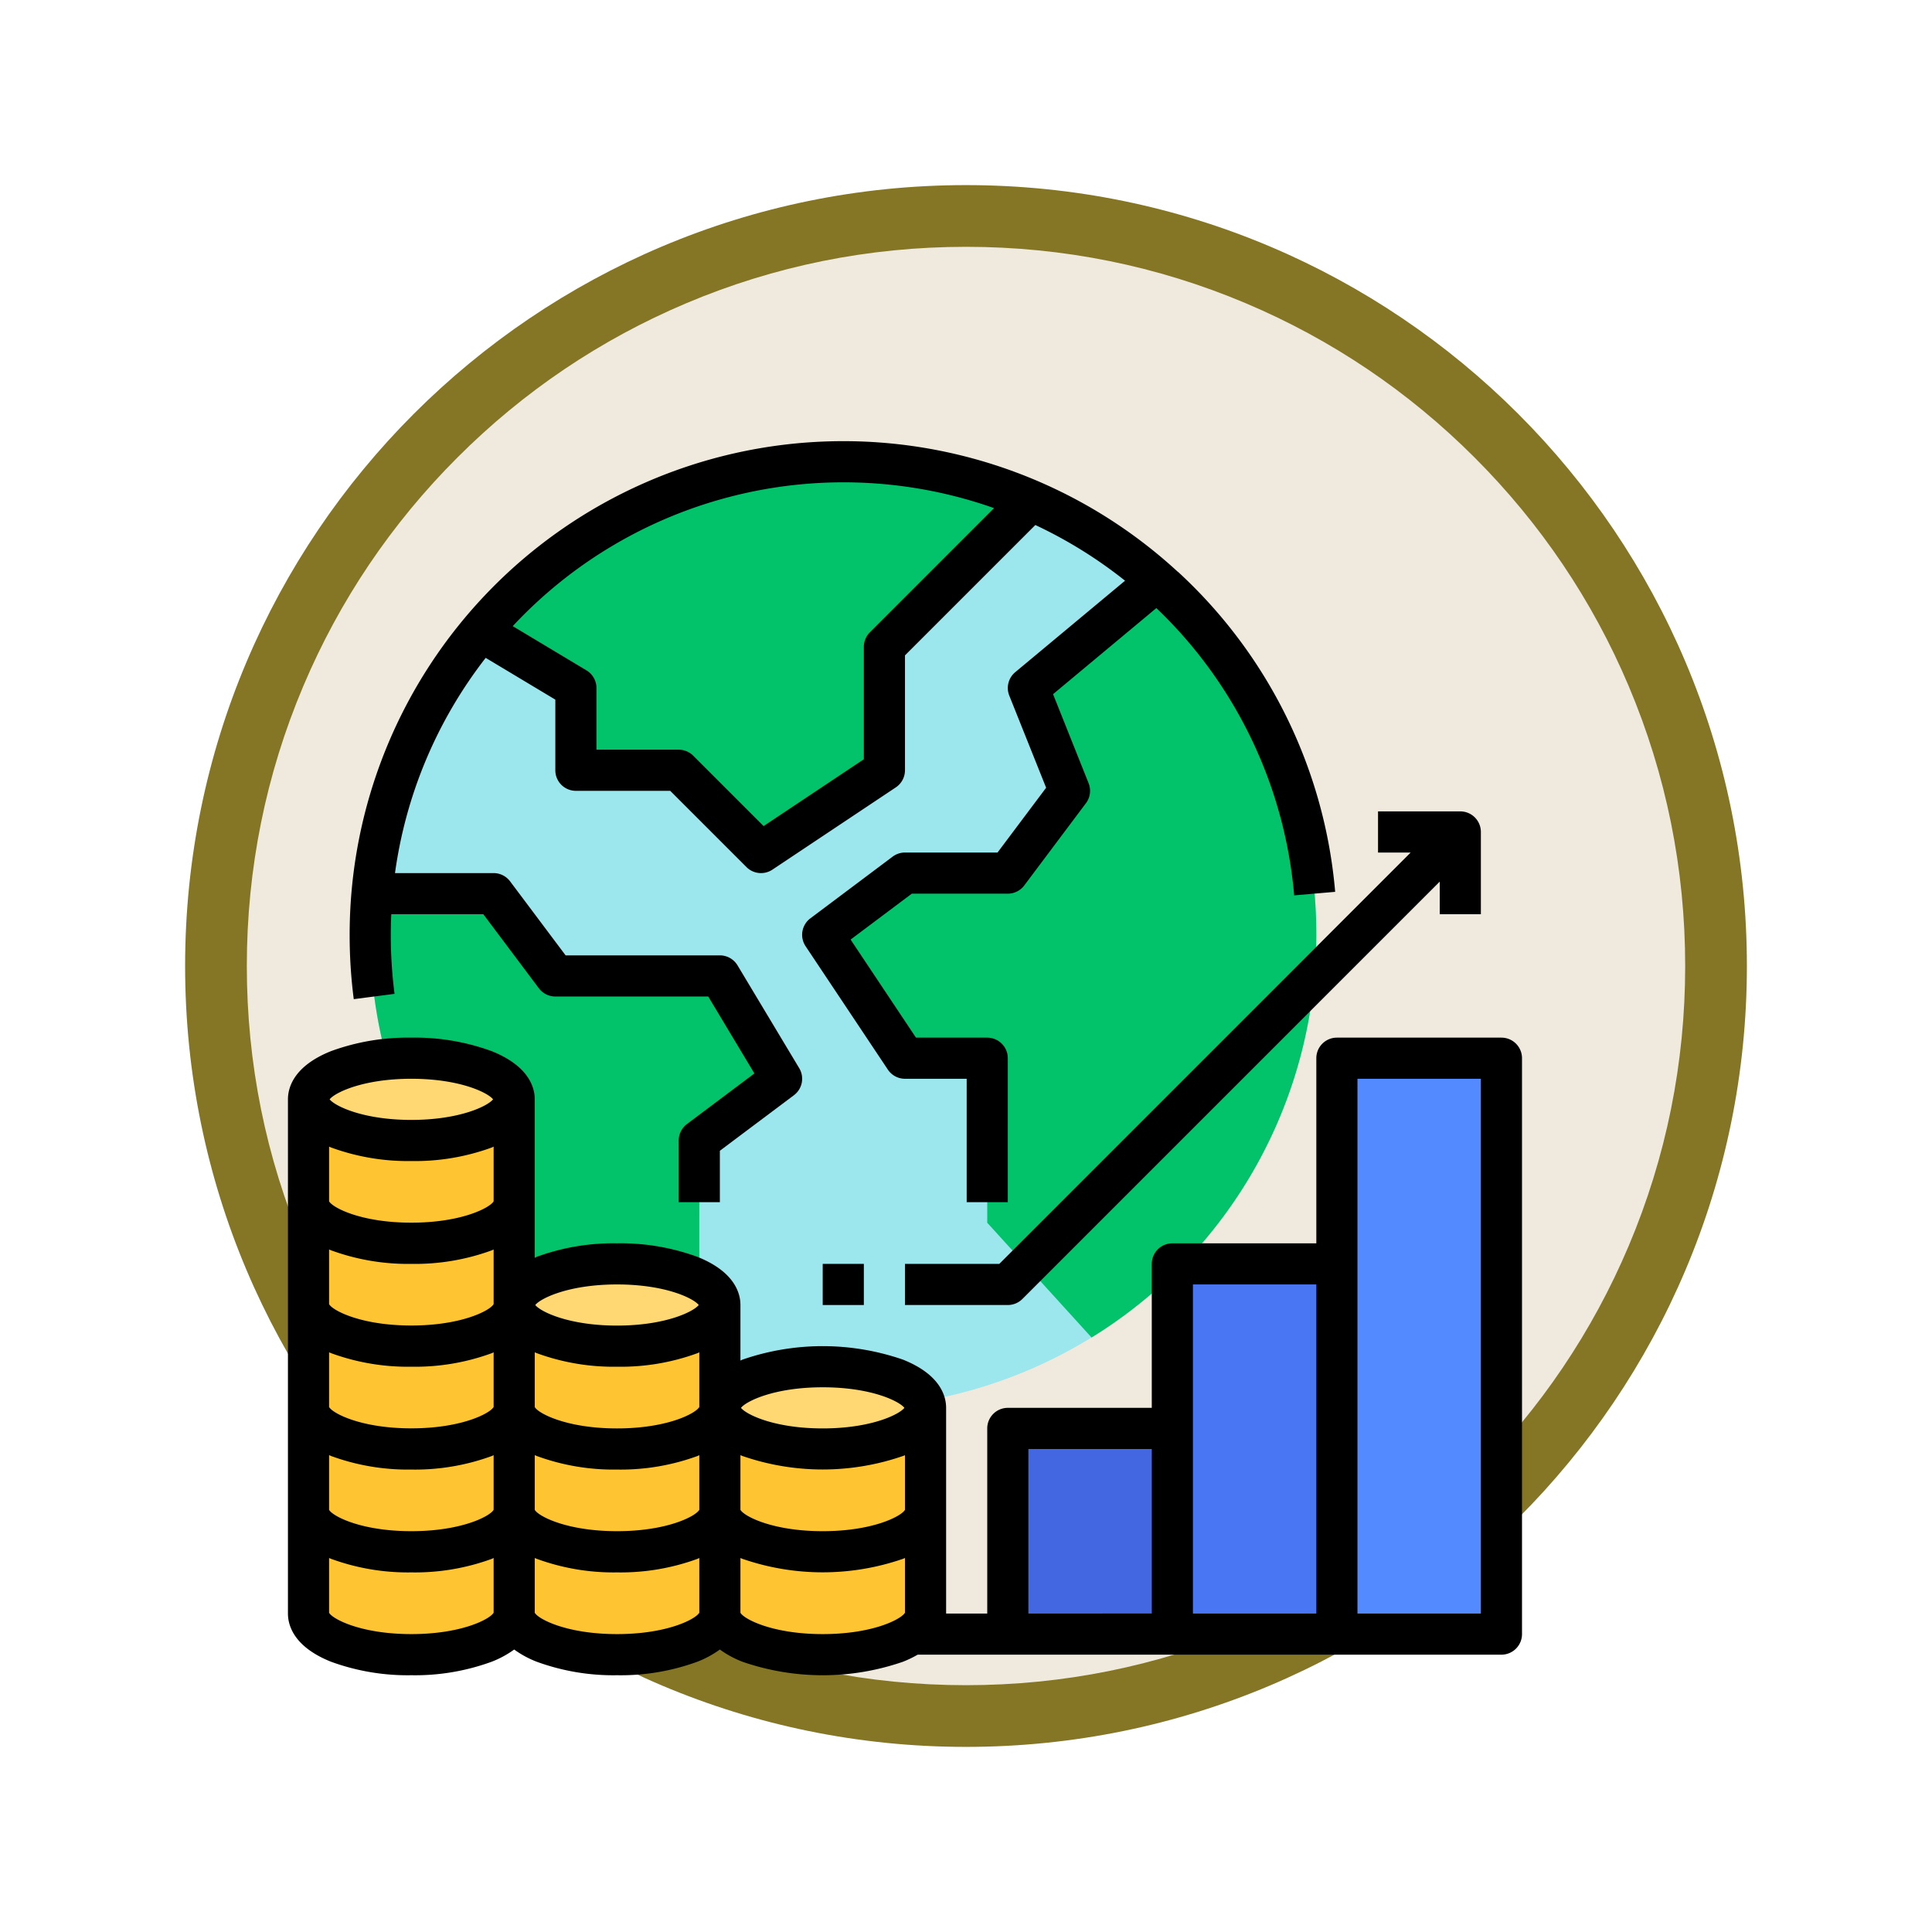 <svg xmlns="http://www.w3.org/2000/svg" xmlns:xlink="http://www.w3.org/1999/xlink" width="93.934" height="93.934" viewBox="0 0 93.934 93.934">
  <defs>
    <filter id="Path_978624" x="0" y="0" width="93.934" height="93.934" filterUnits="userSpaceOnUse">
      <feOffset dy="3" input="SourceAlpha"/>
      <feGaussianBlur stdDeviation="3" result="blur"/>
      <feFlood flood-opacity="0.161"/>
      <feComposite operator="in" in2="blur"/>
      <feComposite in="SourceGraphic"/>
    </filter>
  </defs>
  <g id="Group_1220454" data-name="Group 1220454" transform="translate(-1031 -880.55)">
    <g id="Group_1220220" data-name="Group 1220220">
      <g id="Group_1219402" data-name="Group 1219402" transform="translate(-2 -4365.038)">
        <g id="Group_1208073" data-name="Group 1208073" transform="translate(836 3815.588)">
          <g id="Group_1144123" data-name="Group 1144123" transform="translate(206 1436)">
            <g transform="matrix(1, 0, 0, 1, -9, -6)" filter="url(#Path_978624)">
              <g id="Path_978624-2" data-name="Path 978624" transform="translate(9 6)" fill="#efeadd">
                <path d="M 37.967 74.434 C 33.043 74.434 28.268 73.47 23.773 71.568 C 19.43 69.732 15.53 67.102 12.181 63.753 C 8.831 60.403 6.202 56.503 4.365 52.161 C 2.464 47.666 1.5 42.89 1.5 37.967 C 1.5 33.043 2.464 28.268 4.365 23.773 C 6.202 19.43 8.831 15.53 12.181 12.181 C 15.53 8.831 19.43 6.202 23.773 4.365 C 28.268 2.464 33.043 1.5 37.967 1.5 C 42.89 1.5 47.666 2.464 52.161 4.365 C 56.503 6.202 60.403 8.831 63.753 12.181 C 67.102 15.53 69.732 19.43 71.568 23.773 C 73.47 28.268 74.434 33.043 74.434 37.967 C 74.434 42.89 73.47 47.666 71.568 52.161 C 69.732 56.503 67.102 60.403 63.753 63.753 C 60.403 67.102 56.503 69.732 52.161 71.568 C 47.666 73.47 42.89 74.434 37.967 74.434 Z" stroke="none"/>
                <path d="M 37.967 3 C 33.245 3 28.666 3.924 24.357 5.747 C 20.194 7.508 16.454 10.029 13.242 13.242 C 10.029 16.454 7.508 20.194 5.747 24.357 C 3.924 28.666 3 33.245 3 37.967 C 3 42.689 3.924 47.268 5.747 51.577 C 7.508 55.74 10.029 59.48 13.242 62.692 C 16.454 65.904 20.194 68.426 24.357 70.187 C 28.666 72.009 33.245 72.934 37.967 72.934 C 42.689 72.934 47.268 72.009 51.577 70.187 C 55.74 68.426 59.48 65.904 62.692 62.692 C 65.904 59.48 68.426 55.74 70.187 51.577 C 72.009 47.268 72.934 42.689 72.934 37.967 C 72.934 33.245 72.009 28.666 70.187 24.357 C 68.426 20.194 65.904 16.454 62.692 13.242 C 59.48 10.029 55.74 7.508 51.577 5.747 C 47.268 3.924 42.689 3 37.967 3 M 37.967 0 C 58.935 0 75.934 16.998 75.934 37.967 C 75.934 58.935 58.935 75.934 37.967 75.934 C 16.998 75.934 0 58.935 0 37.967 C 0 16.998 16.998 0 37.967 0 Z" stroke="none" fill="#847625"/>
              </g>
            </g>
          </g>
        </g>
      </g>
      <g id="economico" transform="translate(1029 886)">
        <path id="Path_1090320" data-name="Path 1090320" d="M94,46.986a23,23,0,1,1-46,0q0-1.011.086-2a23,23,0,0,1,45.914,2Z" transform="translate(-28 -6.986)" fill="#9ce6ed"/>
        <path id="Path_1090321" data-name="Path 1090321" d="M248,87.513a22.984,22.984,0,0,1-10.927,19.58L232,101.513v-8h-4l-4-6,4-3h5l3-4-2-5,6.256-5.213A22.946,22.946,0,0,1,248,87.513Z" transform="translate(-182 -47.513)" fill="#02c26a"/>
        <rect id="Rectangle_420465" data-name="Rectangle 420465" width="8" height="10" transform="translate(51 64)" fill="#4367e0"/>
        <rect id="Rectangle_420466" data-name="Rectangle 420466" width="8" height="18" transform="translate(59 56)" fill="#4976f2"/>
        <rect id="Rectangle_420467" data-name="Rectangle 420467" width="8" height="28" transform="translate(67 46)" fill="#548aff"/>
        <path id="Path_1090322" data-name="Path 1090322" d="M117.736,25.871l-7.12,7.12v6l-6,4-4-4h-5v-4L90.99,32.215a23.02,23.02,0,0,1,26.746-6.344Z" transform="translate(-65.616 -6.991)" fill="#02c26a"/>
        <path id="Path_1090323" data-name="Path 1090323" d="M68,201l-4,3v11.915A23.01,23.01,0,0,1,48,194q0-1.011.086-2H54l3,4h8Z" transform="translate(-28 -154)" fill="#02c26a"/>
        <path id="Path_1090324" data-name="Path 1090324" d="M34,258c0-1.1-2.239-2-5-2s-5,.9-5,2v25c0,1.1,2.239,2,5,2s5-.9,5-2Z" transform="translate(-7 -210)" fill="#ffc431"/>
        <ellipse id="Ellipse_14281" data-name="Ellipse 14281" cx="5" cy="2" rx="5" ry="2" transform="translate(17 46)" fill="#ffd873"/>
        <path id="Path_1090325" data-name="Path 1090325" d="M114,338c0-1.1-2.239-2-5-2s-5,.9-5,2v15c0,1.1,2.239,2,5,2s5-.9,5-2Z" transform="translate(-77 -280)" fill="#ffc431"/>
        <ellipse id="Ellipse_14282" data-name="Ellipse 14282" cx="5" cy="2" rx="5" ry="2" transform="translate(27 56)" fill="#ffd873"/>
        <path id="Path_1090326" data-name="Path 1090326" d="M194,378c0-1.1-2.239-2-5-2s-5,.9-5,2v10c0,1.1,2.239,2,5,2s5-.9,5-2Z" transform="translate(-147 -315)" fill="#ffc431"/>
        <ellipse id="Ellipse_14283" data-name="Ellipse 14283" cx="5" cy="2" rx="5" ry="2" transform="translate(37 61)" fill="#ffd873"/>
        <path id="Path_1090327" data-name="Path 1090327" d="M75,248H67a1,1,0,0,0-1,1v9H59a1,1,0,0,0-1,1v7H51a1,1,0,0,0-1,1v9H48V266c0-.562-.272-1.614-2.093-2.343a11.939,11.939,0,0,0-7.814,0L38,263.7V261c0-.562-.272-1.614-2.093-2.343A10.85,10.85,0,0,0,32,258a10.851,10.851,0,0,0-3.907.657L28,258.7V251c0-.562-.272-1.614-2.093-2.343A10.85,10.85,0,0,0,22,248a10.851,10.851,0,0,0-3.907.657C16.272,249.386,16,250.438,16,251v25c0,.562.272,1.614,2.093,2.343A10.85,10.85,0,0,0,22,279a10.851,10.851,0,0,0,3.907-.657A4.817,4.817,0,0,0,27,277.75a4.817,4.817,0,0,0,1.093.593A10.85,10.85,0,0,0,32,279a10.851,10.851,0,0,0,3.907-.657A4.817,4.817,0,0,0,37,277.75a4.817,4.817,0,0,0,1.093.593,11.939,11.939,0,0,0,7.814,0,5.441,5.441,0,0,0,.711-.343H75a1,1,0,0,0,1-1V249A1,1,0,0,0,75,248ZM18,268.3l.093.039A10.85,10.85,0,0,0,22,269a10.851,10.851,0,0,0,3.907-.657L26,268.3v2.658c-.174.31-1.557,1.038-4,1.038s-3.826-.728-4-1.038Zm0-5,.093.039A10.85,10.85,0,0,0,22,264a10.851,10.851,0,0,0,3.907-.657L26,263.3v2.658c-.174.31-1.557,1.038-4,1.038s-3.826-.728-4-1.038Zm0-5,.093.039A10.85,10.85,0,0,0,22,259a10.851,10.851,0,0,0,3.907-.657L26,258.3v2.658c-.174.31-1.557,1.038-4,1.038s-3.826-.728-4-1.038Zm0-5,.093.039A10.85,10.85,0,0,0,22,254a10.851,10.851,0,0,0,3.907-.657L26,253.3v2.658c-.174.31-1.557,1.038-4,1.038s-3.826-.728-4-1.038ZM32,267c-2.443,0-3.826-.728-4-1.038V263.3l.093.039A10.849,10.849,0,0,0,32,264a10.851,10.851,0,0,0,3.907-.657L36,263.3v2.658C35.826,266.272,34.443,267,32,267Zm-4,1.3.093.039A10.85,10.85,0,0,0,32,269a10.851,10.851,0,0,0,3.907-.657L36,268.3v2.658c-.174.31-1.557,1.038-4,1.038s-3.826-.728-4-1.038Zm10,0,.093.039a11.939,11.939,0,0,0,7.814,0L46,268.3v2.658c-.174.31-1.557,1.038-4,1.038s-3.826-.728-4-1.038Zm4-3.3c2.353,0,3.721.675,3.973,1-.26.328-1.629,1-3.973,1s-3.713-.671-3.973-1C38.279,265.675,39.647,265,42,265Zm-10-5c2.353,0,3.721.675,3.973,1-.26.328-1.629,1-3.973,1s-3.717-.673-3.975-1C28.283,260.673,29.652,260,32,260ZM22,250c2.353,0,3.721.675,3.973,1-.26.328-1.629,1-3.973,1s-3.713-.671-3.973-1C18.279,250.675,19.647,250,22,250Zm0,27c-2.438,0-3.822-.726-4-1.036V273.3l.093.039A10.85,10.85,0,0,0,22,274a10.851,10.851,0,0,0,3.907-.657L26,273.3v2.66C25.822,276.274,24.438,277,22,277Zm10,0c-2.443,0-3.826-.728-4-1.038V273.3l.093.039A10.849,10.849,0,0,0,32,274a10.851,10.851,0,0,0,3.907-.657L36,273.3v2.66C35.822,276.274,34.438,277,32,277Zm10,0c-2.438,0-3.822-.726-4-1.036V273.3l.093.039a11.939,11.939,0,0,0,7.814,0L46,273.3v2.66C45.822,276.274,44.438,277,42,277Zm10-9h6v8H52Zm8-8h6v16H60Zm8,16V250h6v26Z" transform="translate(0 -203)"/>
        <rect id="Rectangle_420468" data-name="Rectangle 420468" width="2" height="2" transform="translate(42 56)"/>
        <path id="Path_1090328" data-name="Path 1090328" d="M256,182v2h5a1,1,0,0,0,.707-.293L282,163.414V165h2v-4a1,1,0,0,0-1-1h-4v2h1.586l-20,20Z" transform="translate(-210 -126)"/>
        <path id="Path_1090329" data-name="Path 1090329" d="M80.266,22.352A24,24,0,0,0,40,40a24.309,24.309,0,0,0,.2,3.129l1.983-.258A22.3,22.3,0,0,1,42,40c0-.335.009-.668.024-1H46.5l2.7,3.6a1,1,0,0,0,.8.4h7.434l2.245,3.741L56.4,49.2a1,1,0,0,0-.4.8v3h2V50.5l3.6-2.7a1,1,0,0,0,.258-1.315l-3-5A1,1,0,0,0,58,41H50.5l-2.7-3.6A1,1,0,0,0,47,37H42.205a21.9,21.9,0,0,1,4.409-10.465L50,28.566V32a1,1,0,0,0,1,1h4.586l3.707,3.707a1,1,0,0,0,1.262.125l6-4A1,1,0,0,0,67,32V26.414l6.338-6.338A21.949,21.949,0,0,1,77.7,22.784L72.36,27.232a1,1,0,0,0-.288,1.14l1.791,4.478L71.5,36H67a1,1,0,0,0-.6.2l-4,3a1,1,0,0,0-.232,1.355l4,6A1,1,0,0,0,67,47h3v6h2V46a1,1,0,0,0-1-1H67.535l-3.178-4.768L67.333,38H72a1,1,0,0,0,.8-.4l3-4a1,1,0,0,0,.128-.971L74.2,28.3l5.023-4.186a21.919,21.919,0,0,1,6.7,13.969l1.993-.172a23.921,23.921,0,0,0-7.645-15.562Zm-14.973,2.94A1,1,0,0,0,65,26v5.465l-4.873,3.248-3.42-3.42A1,1,0,0,0,56,31H52V28a1,1,0,0,0-.486-.858L47.93,24.992a21.991,21.991,0,0,1,23.4-5.738Z" transform="translate(-21)"/>
      </g>
    </g>
  </g>
</svg>
